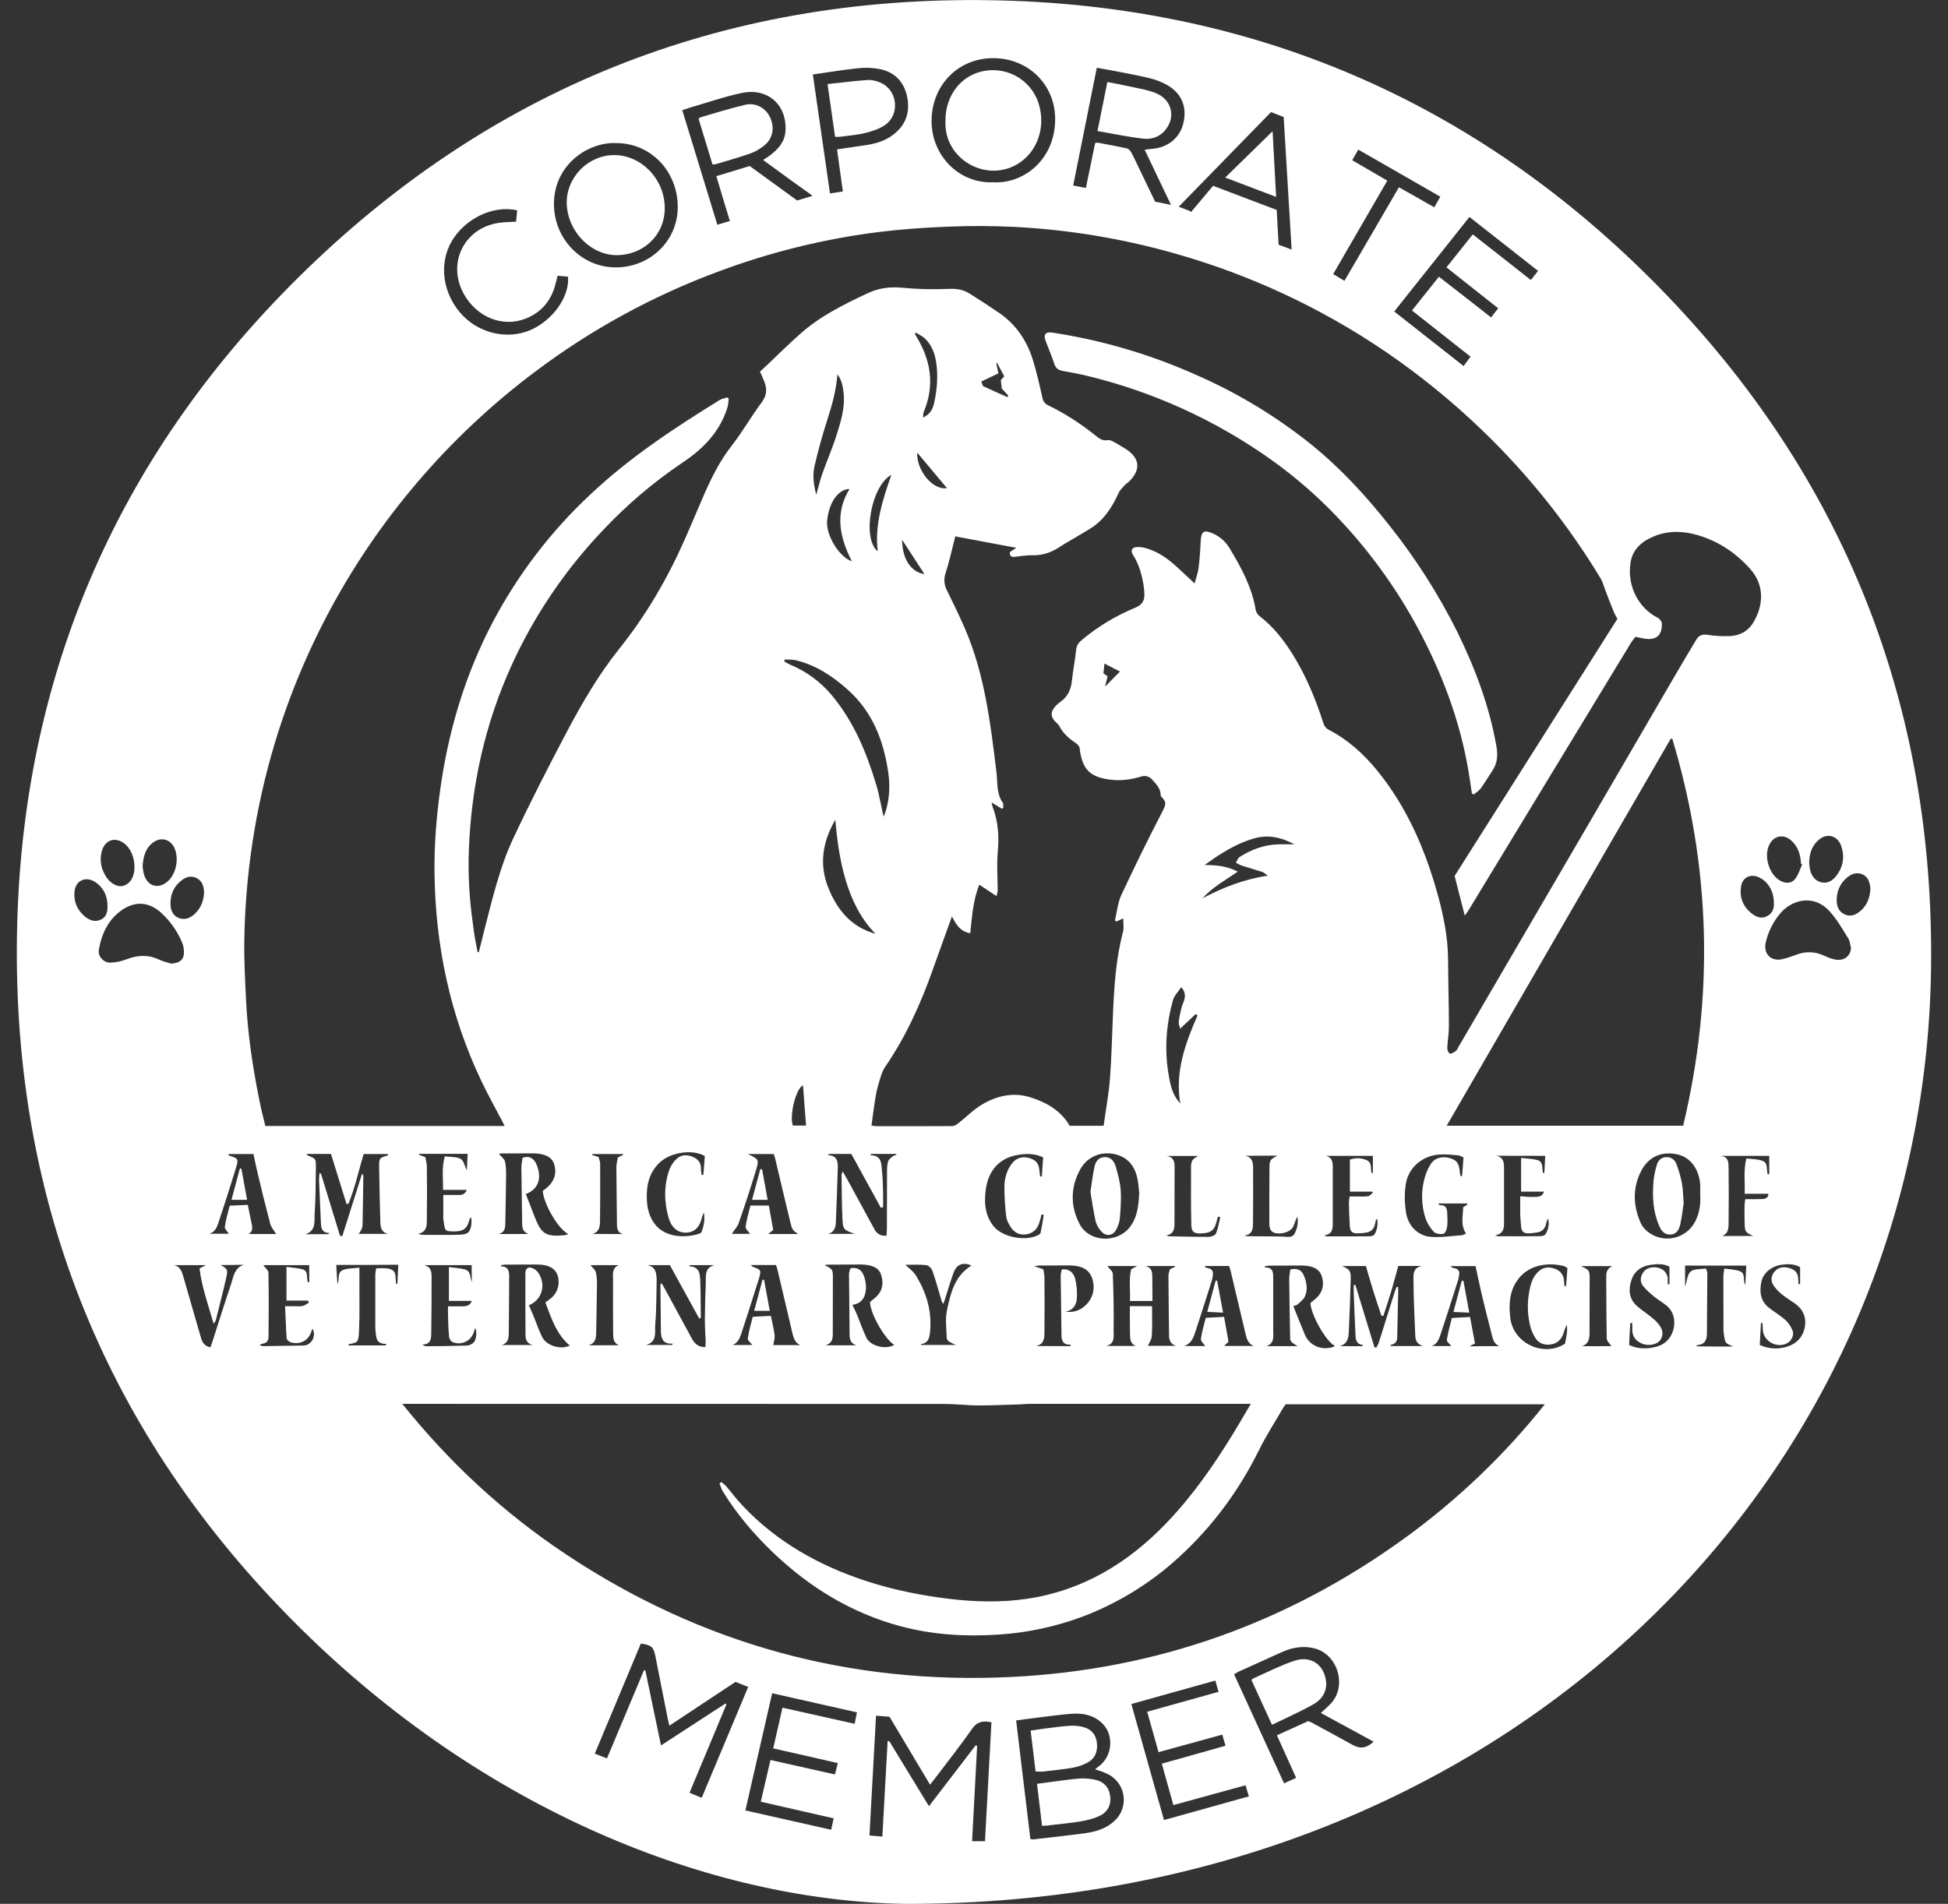 <svg width="89" height="87" viewBox="0 0 89 87" fill="none" xmlns="http://www.w3.org/2000/svg">
<rect x="0" y="0" width="89" height="87" fill="#333333" stroke="none"/>
<path d="M41.349 87C32.475 86.862 22.067 82.73 13.574 74.254C4.888 65.592 0.586 55.017 0.775 42.767C0.955 31.057 5.275 20.959 13.602 12.708C22.316 4.072 32.949 -0.197 45.269 0.01C57.216 0.207 67.467 4.628 75.795 13.122C84.255 21.749 88.391 32.217 88.225 44.285C87.907 67.736 68.537 87.055 41.349 87ZM21.817 43.51H21.877C21.955 43.189 22.034 42.864 22.117 42.544C22.491 41.1 22.822 39.644 23.458 38.292C24.231 36.648 25.06 35.03 25.908 33.422C26.603 32.112 27.349 30.829 28.279 29.665C29.496 28.144 30.471 26.485 31.259 24.708C31.563 24.025 31.849 23.333 32.148 22.647C32.498 21.84 32.885 21.062 33.438 20.356C33.93 19.724 34.327 19.019 34.806 18.378C35.04 18.061 35.049 17.772 34.92 17.437C34.865 17.291 34.791 17.144 34.722 16.983C34.828 16.883 34.925 16.792 35.026 16.7C35.538 16.214 36.035 15.72 36.565 15.252C37.471 14.446 38.554 13.909 39.646 13.397C40.144 13.163 40.668 13.094 41.235 13.149C41.934 13.218 42.644 13.232 43.348 13.2C43.698 13.185 44.002 13.231 44.288 13.41C44.756 13.7 45.217 14.001 45.67 14.313C46.42 14.835 46.909 15.559 47.18 16.416C47.36 16.989 47.493 17.58 47.623 18.166C47.659 18.344 47.733 18.446 47.894 18.523C48.664 18.899 49.373 19.357 50.04 19.893C50.211 20.03 50.367 20.163 50.616 20.113C50.699 20.095 50.809 20.155 50.897 20.2C51.085 20.301 51.27 20.411 51.449 20.526C52.081 20.942 52.131 21.46 51.593 21.996C51.528 22.061 51.445 22.106 51.384 22.174C51.284 22.288 51.159 22.403 51.1 22.541C50.805 23.192 50.427 23.778 49.801 24.163C49.405 24.405 48.999 24.639 48.603 24.873C48.553 24.905 48.497 24.937 48.447 24.974C48.065 25.231 47.651 25.386 47.176 25.373C46.908 25.367 46.642 25.414 46.374 25.445C46.214 25.464 46.121 25.418 46.14 25.226C46.237 25.161 46.333 25.097 46.434 25.033L43.644 24.511C43.501 25.06 43.381 25.638 43.202 26.192C43.157 26.32 43.139 26.457 43.15 26.593C43.161 26.728 43.2 26.86 43.265 26.98C43.551 27.562 43.837 28.148 44.095 28.744C44.992 30.833 45.255 33.065 45.527 35.296C45.582 35.763 45.518 36.262 45.818 36.688C45.853 36.74 45.831 36.835 45.836 36.913L45.775 36.958C45.629 36.867 45.481 36.776 45.302 36.67C45.325 36.767 45.333 36.831 45.357 36.89C45.61 37.555 45.651 38.232 45.586 38.938C45.532 39.525 45.582 40.12 45.582 40.711C45.582 40.766 45.559 40.82 45.527 40.949C45.241 40.761 45.002 40.597 44.744 40.427C44.449 41.151 44.413 41.888 44.329 42.648C43.833 42.557 43.662 42.195 43.491 41.879C43.202 42.69 42.906 43.492 42.621 44.298C42.064 45.874 41.382 47.386 40.429 48.77C40.319 48.93 40.258 49.136 40.198 49.329C40.125 49.567 40.055 49.813 40.015 50.057C39.935 50.511 39.88 50.968 39.817 51.431C39.922 51.45 39.964 51.462 40.009 51.462C41.175 51.462 42.34 51.468 43.51 51.459C43.607 51.459 43.717 51.38 43.8 51.316C44.15 51.042 44.464 50.716 44.836 50.492C45.532 50.07 46.296 49.891 47.106 50.153C47.839 50.391 48.479 50.762 48.871 51.445H50.422C50.519 50.726 50.653 50.029 50.709 49.324C50.787 48.321 50.805 47.312 50.851 46.31C50.906 45.049 50.984 43.799 51.311 42.571C51.357 42.387 51.317 42.181 51.317 41.966C51.201 42.021 51.104 42.066 51.013 42.108C50.99 42.094 50.962 42.081 50.939 42.066C51.03 41.673 51.068 41.251 51.233 40.894C51.834 39.608 52.46 38.334 53.113 37.073C53.32 36.669 53.259 36.633 53.029 36.368C53.043 36.057 52.841 35.846 52.643 35.63C52.583 35.556 52.501 35.502 52.408 35.476C52.315 35.451 52.217 35.455 52.127 35.489C51.708 35.612 51.288 35.68 50.838 35.639C49.828 35.543 49.442 35.19 49.327 34.192C49.316 34.109 49.239 34.018 49.166 33.967C48.857 33.761 48.576 33.527 48.405 33.188C48.371 33.128 48.326 33.076 48.272 33.033C47.991 32.771 47.972 32.546 48.23 32.262C48.298 32.188 48.374 32.122 48.456 32.066C48.788 31.832 48.93 31.506 48.972 31.113C49.023 30.632 49.12 30.15 49.17 29.67C49.193 29.463 49.304 29.349 49.451 29.224C50.182 28.617 51.002 28.125 51.883 27.764C52.178 27.64 52.297 27.443 52.284 27.146C52.281 27.001 52.267 26.857 52.242 26.715C52.163 26.239 52.034 25.78 51.767 25.363C51.629 25.148 51.726 24.993 51.984 24.997C52.122 24.997 52.26 25.02 52.39 25.061C52.919 25.216 53.352 25.528 53.753 25.89C54.015 26.128 54.273 26.376 54.577 26.66C54.646 26.407 54.728 26.197 54.757 25.977C54.808 25.56 54.84 25.144 54.858 24.726C54.876 24.282 55.005 24.195 55.415 24.378C55.737 24.52 55.99 24.745 56.165 25.033C56.7 25.918 57.197 26.821 57.368 27.86C57.387 27.961 57.451 28.08 57.535 28.144C58.151 28.617 58.625 29.211 59.035 29.863C59.666 30.865 60.112 31.952 60.472 33.073C60.508 33.186 60.585 33.28 60.688 33.339C61.577 33.793 62.3 34.448 62.923 35.214C64.253 36.848 65.078 38.736 65.648 40.743C65.939 41.773 66.16 42.814 66.16 43.894C66.165 44.899 66.197 45.906 66.197 46.909C66.197 47.235 66.137 47.56 66.123 47.89C66.118 47.977 66.178 48.123 66.238 48.142C66.307 48.165 66.427 48.091 66.505 48.036C66.56 47.995 66.593 47.912 66.629 47.849C68.495 44.656 70.36 41.462 72.22 38.268C73.657 35.809 75.086 33.344 76.522 30.88C76.844 30.324 77.176 29.776 77.503 29.226C77.623 29.024 77.784 28.974 78.028 29.01C78.364 29.065 78.714 29.083 79.056 29.065C79.461 29.042 79.824 28.868 80.055 28.524C80.529 27.806 80.677 26.825 79.995 26.037C79.327 25.271 78.503 24.721 77.522 24.442C76.868 24.255 76.2 24.245 75.559 24.511C75.021 24.732 74.597 25.093 74.5 25.689C74.316 26.821 74.901 27.806 75.726 28.222C75.817 28.267 75.928 28.401 75.928 28.496C75.937 28.927 75.766 29.226 75.27 29.198C75.095 29.188 74.924 29.139 74.721 29.101C74.657 29.188 74.574 29.275 74.514 29.377C73.864 30.439 73.225 31.507 72.575 32.57C70.738 35.594 68.904 38.617 67.067 41.641C67.03 41.701 66.984 41.755 66.92 41.837C66.763 41.215 66.611 40.637 66.459 40.028C68.928 36.124 71.414 32.203 73.897 28.277C73.833 28.158 73.773 28.071 73.736 27.974C73.602 27.643 73.472 27.31 73.345 26.976C73.275 26.793 73.229 26.596 73.128 26.43C71.628 23.949 69.809 21.673 67.716 19.66C66.349 18.343 64.873 17.143 63.305 16.072C60.354 14.064 57.096 12.546 53.656 11.577C51.272 10.9 48.818 10.495 46.342 10.368C45.323 10.319 44.303 10.316 43.284 10.359C42.234 10.4 41.189 10.473 40.148 10.602C37.649 10.917 35.196 11.521 32.839 12.402C29.828 13.516 26.998 15.063 24.439 16.993C22.453 18.482 20.641 20.188 19.036 22.078C16.07 25.56 13.86 29.616 12.546 33.989C11.673 36.91 11.207 39.936 11.162 42.983C11.147 43.872 11.198 44.764 11.239 45.659C11.317 47.299 11.566 48.921 11.902 50.528C11.966 50.84 12.05 51.148 12.124 51.454H23.056C23.011 51.358 22.978 51.299 22.951 51.244C22.628 50.63 22.288 50.021 21.989 49.392C20.556 46.378 19.888 43.189 19.851 39.863C19.838 38.622 19.934 37.38 20.104 36.148C20.473 33.44 21.237 30.856 22.514 28.428C23.664 26.249 25.172 24.276 26.976 22.592C28.763 20.906 30.803 19.563 32.879 18.28C32.981 18.216 33.111 18.197 33.225 18.161L33.295 18.216C33.276 18.354 33.272 18.491 33.234 18.62C32.89 19.737 32.12 20.516 31.176 21.144C29.849 22.039 28.627 23.079 27.533 24.246C25.805 26.061 24.395 28.151 23.361 30.43C22.145 33.111 21.533 35.923 21.421 38.85C21.381 39.972 21.443 41.094 21.605 42.204C21.647 42.635 21.735 43.07 21.818 43.509L21.817 43.51ZM57.148 64.152H46.978C46.853 64.152 46.733 64.169 46.609 64.175C45.983 64.192 45.352 64.224 44.725 64.224C44.204 64.224 43.685 64.156 43.164 64.156C35.008 64.152 26.856 64.152 18.7 64.152H18.382C20.556 66.869 23.038 69.154 25.88 71.041C32.042 75.133 38.84 76.997 46.227 76.631C52.845 76.301 58.837 74.162 64.193 70.277C66.591 68.538 68.74 66.484 70.581 64.169H58.749C58.712 64.216 58.677 64.248 58.653 64.289C58.271 64.948 57.851 65.595 57.515 66.277C56.594 68.133 55.388 69.768 53.854 71.166C52.679 72.245 51.322 73.11 49.846 73.722C48.483 74.281 47.06 74.602 45.587 74.698C44.08 74.794 42.599 74.703 41.142 74.313C38.904 73.713 36.998 72.544 35.334 70.96C34.45 70.117 33.663 69.191 33.023 68.151C32.954 68.037 32.922 67.903 32.871 67.78C32.898 67.761 32.926 67.744 32.959 67.725C33.027 67.784 33.105 67.839 33.166 67.903C33.419 68.197 33.654 68.513 33.921 68.797C35.492 70.465 37.426 71.546 39.586 72.251C40.806 72.65 42.059 72.902 43.334 73.058C44.531 73.204 45.739 73.236 46.936 73.058C49.469 72.678 51.532 71.427 53.277 69.612C54.471 68.371 55.447 66.969 56.345 65.504C56.608 65.073 56.856 64.637 57.147 64.152H57.148ZM76.404 33.759C76.381 33.759 76.358 33.755 76.334 33.755L66.096 51.443H76.9C78.32 45.491 78.162 39.605 76.404 33.759ZM50.031 80.852C50.123 80.774 50.183 80.728 50.243 80.682C50.832 80.215 50.897 79.275 50.358 78.749C49.935 78.336 49.4 78.268 48.837 78.323C48.35 78.368 47.867 78.432 47.379 78.492C47.075 78.529 46.775 78.57 46.425 78.617C46.646 80.44 46.862 82.24 47.075 84.036C47.153 84.045 47.18 84.054 47.208 84.054C47.991 83.962 48.778 83.88 49.557 83.775C50.055 83.706 50.534 83.569 50.916 83.211C51.079 83.063 51.202 82.876 51.273 82.668C51.345 82.46 51.363 82.237 51.325 82.02C51.287 81.804 51.196 81.6 51.058 81.428C50.92 81.255 50.742 81.12 50.538 81.035C50.39 80.963 50.23 80.921 50.031 80.852ZM29.279 75.107C28.578 76.774 27.884 78.442 27.174 80.137C27.377 80.215 27.547 80.279 27.731 80.353C28.307 78.987 28.865 77.659 29.422 76.326L29.486 76.339C29.721 77.466 29.955 78.593 30.199 79.761C31.218 79.101 32.18 78.474 33.143 77.846L33.189 77.888C32.632 79.226 32.069 80.563 31.503 81.924C31.701 82.007 31.867 82.075 32.06 82.153C32.774 80.449 33.474 78.776 34.184 77.086C33.972 76.999 33.788 76.931 33.603 76.857C32.599 77.526 31.604 78.181 30.581 78.859C30.55 78.721 30.526 78.634 30.509 78.547L29.942 75.675C29.859 75.262 29.767 75.175 29.279 75.107ZM40.024 78.4C39.922 80.233 39.826 82.029 39.724 83.875C39.913 83.894 40.089 83.907 40.313 83.926C40.397 82.446 40.475 81.007 40.553 79.569C40.576 79.564 40.604 79.564 40.626 79.56C41.221 80.536 41.815 81.507 42.442 82.538C43.173 81.585 43.873 80.668 44.574 79.757L44.643 79.784C44.565 81.228 44.491 82.675 44.413 84.137H45.002C45.099 82.313 45.2 80.508 45.297 78.703C44.92 78.625 44.652 78.661 44.417 78.996C43.873 79.775 43.284 80.517 42.713 81.273C42.649 81.356 42.584 81.439 42.492 81.553C41.874 80.519 41.257 79.485 40.64 78.451C40.433 78.432 40.262 78.42 40.023 78.4H40.024ZM60.348 78.277C60.532 78.103 60.693 77.97 60.827 77.819C61.545 77.008 61.112 75.597 60.057 75.326C59.542 75.194 59.04 75.281 58.556 75.5C57.898 75.799 57.244 76.092 56.589 76.389C56.525 76.422 56.46 76.462 56.382 76.509L58.666 81.493C58.869 81.402 59.035 81.323 59.219 81.241C58.92 80.582 58.634 79.954 58.339 79.298C58.846 79.07 59.316 78.854 59.772 78.648C59.85 78.68 59.901 78.703 59.947 78.725C60.574 79.065 61.199 79.404 61.821 79.748C62.157 79.931 62.452 79.88 62.756 79.587C61.964 79.156 61.176 78.725 60.348 78.277ZM34.865 7.312C34.999 7.225 35.087 7.165 35.174 7.105C35.551 6.821 35.855 6.487 35.887 5.983C35.961 4.801 35.081 4 33.903 4.247C33.097 4.412 32.31 4.692 31.517 4.92C31.411 4.952 31.305 4.993 31.172 5.034C31.706 6.785 32.24 8.516 32.774 10.271C32.977 10.212 33.147 10.157 33.346 10.097C33.133 9.401 32.93 8.732 32.728 8.049C33.263 7.889 33.751 7.743 34.253 7.586C34.98 8.118 35.703 8.641 36.422 9.163C36.653 9.093 36.864 9.03 37.126 8.947C36.353 8.398 35.629 7.87 34.865 7.311V7.312ZM50.11 3.097L49.032 8.475C49.253 8.522 49.424 8.553 49.612 8.589C49.76 7.879 49.897 7.201 50.036 6.533C50.1 6.528 50.127 6.514 50.156 6.52C50.597 6.602 51.045 6.684 51.486 6.781C51.56 6.798 51.638 6.881 51.68 6.955C51.813 7.202 51.929 7.458 52.053 7.715L52.776 9.217C53.016 9.263 53.236 9.31 53.499 9.36C53.09 8.498 52.697 7.687 52.297 6.84C52.449 6.826 52.537 6.813 52.624 6.803C53.329 6.753 53.873 6.327 54.048 5.695C54.249 4.957 54.029 4.325 53.393 3.926C53.124 3.765 52.832 3.646 52.527 3.574C51.91 3.422 51.284 3.317 50.657 3.193C50.491 3.166 50.331 3.138 50.11 3.097ZM45.384 8.329C46.696 8.412 48.189 7.362 48.208 5.47C48.221 3.875 46.982 2.657 45.38 2.657C43.772 2.657 42.566 3.894 42.561 5.529C42.561 7.11 43.814 8.398 45.384 8.329ZM28.16 6.537C26.843 6.482 25.313 7.545 25.309 9.309C25.304 10.913 26.566 12.214 28.122 12.219C29.703 12.223 30.959 11.008 30.965 9.469C30.969 7.83 29.739 6.542 28.16 6.538V6.537ZM38.278 80.568C37.278 80.338 36.321 80.118 35.326 79.895C35.469 79.262 35.607 78.666 35.75 78.035C36.86 78.281 37.936 78.525 39.047 78.772C39.089 78.575 39.116 78.423 39.153 78.249C37.85 77.956 36.583 77.668 35.279 77.375C34.87 79.175 34.464 80.938 34.055 82.73C35.377 83.028 36.661 83.321 37.974 83.614C38.016 83.427 38.052 83.27 38.088 83.092C36.965 82.835 35.874 82.584 34.759 82.332C34.911 81.672 35.054 81.067 35.201 80.426C36.201 80.65 37.159 80.865 38.145 81.085C38.195 80.907 38.232 80.755 38.278 80.567V80.568ZM68.126 14.504C68.242 14.358 68.334 14.235 68.449 14.088C67.647 13.456 66.874 12.842 66.086 12.218C66.5 11.7 66.887 11.21 67.288 10.711C68.186 11.412 69.052 12.095 69.941 12.796C70.061 12.649 70.158 12.526 70.272 12.379L67.136 9.914L63.7 14.234C64.769 15.072 65.81 15.893 66.869 16.727L67.187 16.3C66.279 15.585 65.405 14.894 64.511 14.188C64.93 13.662 65.327 13.167 65.741 12.645C66.551 13.272 67.33 13.881 68.126 14.505V14.504ZM51.689 77.869C52.187 79.642 52.678 81.383 53.181 83.17C54.489 82.807 55.766 82.451 57.06 82.088C56.999 81.901 56.958 81.759 56.904 81.581C55.793 81.888 54.715 82.185 53.609 82.487C53.426 81.837 53.259 81.232 53.08 80.595C54.065 80.315 55.015 80.05 55.99 79.775C55.94 79.597 55.894 79.44 55.844 79.267L52.932 80.068C52.753 79.432 52.583 78.835 52.412 78.222L55.673 77.311C55.618 77.122 55.576 76.976 55.526 76.797C54.232 77.159 52.97 77.507 51.689 77.869ZM58.072 5.121C56.668 6.561 55.268 7.999 53.854 9.447L54.337 9.63L54.42 9.685L55.424 8.49L58.33 9.594C58.362 10.134 58.39 10.647 58.417 11.182C58.597 11.252 58.772 11.316 59.012 11.403L58.648 5.346C58.464 5.278 58.303 5.214 58.073 5.121H58.072ZM37.137 3.404C37.399 5.236 37.657 7.023 37.92 8.838C38.141 8.805 38.311 8.777 38.509 8.751C38.417 8.095 38.334 7.477 38.242 6.826C38.607 6.771 38.937 6.721 39.269 6.675C39.748 6.611 40.227 6.537 40.647 6.267C41.314 5.841 41.599 5.242 41.452 4.453C41.314 3.747 40.89 3.299 40.195 3.157C39.865 3.094 39.528 3.081 39.195 3.119C38.518 3.189 37.846 3.303 37.137 3.404ZM84.569 43.321C84.528 43.17 84.519 42.996 84.435 42.868C84.173 42.451 83.924 42.01 83.597 41.649C82.828 40.802 81.811 41.159 81.332 41.745C81.011 42.127 80.785 42.58 80.672 43.065C80.558 43.583 80.908 43.949 81.428 43.83C81.649 43.778 81.87 43.702 82.086 43.623C82.279 43.547 82.485 43.51 82.693 43.515C82.9 43.52 83.104 43.566 83.293 43.651C83.445 43.719 83.602 43.789 83.763 43.829C84.201 43.953 84.541 43.724 84.569 43.322V43.321ZM7.832 44.035C8.238 43.999 8.417 43.844 8.403 43.476C8.4 43.34 8.373 43.205 8.324 43.078C8.112 42.57 7.794 42.112 7.389 41.736C6.86 41.237 6.239 41.154 5.626 41.548C4.962 41.979 4.649 42.647 4.516 43.399C4.46 43.71 4.746 44.008 5.069 43.99C5.308 43.976 5.557 43.925 5.778 43.838C6.285 43.642 6.773 43.615 7.27 43.853C7.445 43.936 7.643 43.977 7.832 44.036V44.035ZM25.476 12.598C25.443 12.727 25.415 12.828 25.392 12.929C25.208 13.702 24.761 14.266 24.016 14.56C22.956 14.976 21.782 14.496 21.188 13.428C20.414 12.03 21.202 10.422 22.786 10.184C23.039 10.148 23.296 10.148 23.578 10.129C23.596 9.942 23.615 9.777 23.63 9.611C22.477 9.355 21.23 10.033 20.649 11.004C20.023 12.053 20.225 13.469 21.146 14.422C22.013 15.32 23.398 15.553 24.444 14.981C25.398 14.463 26.029 13.456 25.95 12.641C25.792 12.63 25.634 12.617 25.476 12.599V12.598ZM15.001 56.397C15.015 56.379 15.028 56.361 15.039 56.342C14.688 56.332 14.67 56.093 14.661 55.86L14.578 53.986C14.573 53.867 14.588 53.744 14.592 53.624C14.615 53.624 14.638 53.62 14.661 53.62C14.951 54.573 15.246 55.525 15.536 56.478H15.642L16.544 53.625C16.586 53.708 16.6 53.725 16.6 53.744C16.59 54.431 16.581 55.113 16.568 55.801C16.568 55.915 16.568 56.034 16.531 56.14C16.493 56.245 16.416 56.336 16.388 56.383H17.728C17.424 56.319 17.383 56.085 17.378 55.851C17.355 55.009 17.331 54.16 17.323 53.317C17.318 52.914 17.337 52.914 17.715 52.799C17.723 52.795 17.723 52.773 17.738 52.736H16.613C16.388 53.492 16.222 54.275 15.918 55.013H15.83C15.596 54.253 15.356 53.496 15.122 52.731H14.002C14.034 52.773 14.043 52.795 14.062 52.804C14.421 52.942 14.435 52.947 14.431 53.321C14.42 54.032 14.426 54.742 14.376 55.448C14.352 55.792 14.463 56.245 13.947 56.401C14.301 56.397 14.652 56.397 15.001 56.397ZM62.241 61.518C62.25 61.501 62.264 61.482 62.273 61.463C61.992 61.436 61.941 61.248 61.931 61.038C61.9 60.391 61.872 59.745 61.849 59.094C61.844 58.97 61.849 58.847 61.849 58.724C61.872 58.719 61.9 58.719 61.923 58.714C62.212 59.667 62.507 60.62 62.798 61.573C62.826 61.573 62.853 61.578 62.885 61.578C62.927 61.495 62.972 61.418 63.001 61.33C63.244 60.561 63.484 59.786 63.728 59.013C63.751 58.939 63.788 58.87 63.816 58.801L63.88 58.815V59.058C63.866 59.677 63.856 60.295 63.839 60.909C63.834 61.138 63.889 61.404 63.507 61.463L63.567 61.509H65.008C64.791 61.436 64.672 61.298 64.663 61.074C64.631 60.245 64.584 59.416 64.58 58.582C64.58 58.302 64.516 57.931 64.966 57.849H63.885C63.778 58.234 63.677 58.614 63.567 58.994C63.452 59.374 63.328 59.754 63.203 60.13C63.176 60.13 63.143 60.125 63.115 60.125C62.991 59.754 62.862 59.379 62.747 59.008C62.629 58.624 62.515 58.24 62.406 57.854H61.315C61.674 58.013 61.72 58.064 61.711 58.467C61.69 59.237 61.663 60.007 61.628 60.776C61.619 61.083 61.6 61.39 61.222 61.514C61.564 61.518 61.904 61.518 62.241 61.518ZM52.339 57.854C52.666 57.937 52.642 58.187 52.647 58.425C52.647 58.633 52.651 58.838 52.651 59.045V59.452H51.625C51.648 58.944 51.57 58.458 51.68 58C51.772 57.949 51.836 57.913 51.952 57.853H50.593C50.676 57.968 50.838 58.087 50.842 58.211C50.873 59.062 50.893 59.92 50.878 60.771C50.874 61.038 50.962 61.395 50.547 61.505H51.887C51.666 61.408 51.634 61.225 51.629 61.038C51.621 60.716 51.621 60.395 51.621 60.074V59.686H52.634C52.634 60.166 52.651 60.616 52.623 61.06C52.615 61.216 52.499 61.367 52.444 61.501H53.729C53.485 61.422 53.417 61.248 53.411 61.032C53.402 60.126 53.389 59.219 53.384 58.312C53.384 58.202 53.43 58.092 53.449 58.001C53.55 57.954 53.619 57.918 53.688 57.886C53.683 57.876 53.683 57.867 53.678 57.853H52.34L52.339 57.854ZM58.953 58.009C59.261 57.941 59.459 58.032 59.565 58.275C59.698 58.582 59.758 58.916 59.624 59.232C59.565 59.379 59.409 59.493 59.284 59.608C59.233 59.654 59.15 59.663 59.09 59.686C59.27 60.13 59.436 60.561 59.615 60.987C59.837 61.509 60.416 61.743 60.96 61.532C60.969 61.527 60.965 61.505 60.969 61.49C60.574 61.289 59.882 60.061 59.873 59.539C59.966 59.461 60.067 59.388 60.154 59.306C60.454 59.017 60.509 58.66 60.38 58.293C60.255 57.949 59.932 57.858 59.597 57.835C59.56 57.83 59.519 57.83 59.483 57.83C58.985 57.83 58.487 57.83 57.989 57.835C57.934 57.835 57.879 57.849 57.819 57.858L57.759 57.917C58.197 57.903 58.17 58.179 58.17 58.435V60.771C58.17 61.055 58.242 61.376 57.866 61.514H59.279C58.953 61.307 58.947 61.307 58.943 61.083C58.924 60.208 58.911 59.329 58.901 58.453C58.901 58.306 58.933 58.16 58.953 58.008V58.009ZM39.121 61.477C38.871 61.39 38.816 61.216 38.816 60.983C38.812 60.061 38.793 59.136 38.789 58.215C38.789 58.124 38.835 58.032 38.854 57.954C39.181 57.899 39.378 58.023 39.485 58.348C39.576 58.627 39.599 58.911 39.503 59.2C39.407 59.475 39.19 59.594 38.945 59.626C39.029 59.801 39.097 59.943 39.158 60.085C39.3 60.428 39.42 60.786 39.581 61.124C39.766 61.514 40.467 61.688 40.857 61.459C40.406 61.17 39.747 59.998 39.751 59.493C39.848 59.416 39.945 59.342 40.032 59.26C40.336 58.97 40.374 58.614 40.254 58.247C40.139 57.903 39.821 57.826 39.494 57.789C39.439 57.784 39.388 57.784 39.333 57.784C38.835 57.784 38.337 57.784 37.841 57.789C37.79 57.789 37.744 57.803 37.67 57.812C38.052 58 38.052 58 38.052 58.431C38.052 59.218 38.052 60.002 38.048 60.79C38.048 61.064 38.09 61.372 37.706 61.477H39.121ZM24.166 59.645C24.249 59.841 24.327 60.02 24.4 60.199C24.52 60.497 24.626 60.799 24.765 61.087C24.962 61.505 25.644 61.692 26.03 61.486C25.422 60.968 25.187 60.236 24.916 59.516C25.008 59.448 25.069 59.402 25.128 59.361C25.29 59.242 25.41 59.077 25.474 58.887C25.537 58.698 25.54 58.493 25.482 58.302C25.386 57.986 25.109 57.812 24.668 57.789C24.607 57.784 24.543 57.784 24.483 57.784C24.009 57.784 23.535 57.784 23.06 57.789C23.014 57.789 22.963 57.803 22.917 57.812C22.904 57.83 22.89 57.849 22.872 57.867C23.203 57.862 23.263 58.068 23.263 58.293C23.263 59.177 23.25 60.062 23.244 60.945C23.244 61.189 23.193 61.38 22.922 61.463H24.345C24.096 61.408 24.009 61.238 24.009 61.019C24.004 60.075 24 59.132 24.004 58.187C24.004 57.945 24.147 57.858 24.369 57.968C24.464 58.015 24.545 58.086 24.603 58.175C24.962 58.737 24.755 59.402 24.166 59.645V59.645ZM24.023 54.563C24.161 54.916 24.294 55.255 24.424 55.595C24.732 56.392 24.93 56.52 25.782 56.447C25.833 56.442 25.884 56.419 25.966 56.392C25.506 56.168 24.847 55.036 24.797 54.421C24.87 54.362 24.962 54.302 25.036 54.23C25.317 53.959 25.437 53.638 25.335 53.253C25.248 52.905 24.976 52.782 24.658 52.727C24.559 52.71 24.459 52.702 24.358 52.704C23.871 52.704 23.383 52.704 22.89 52.708C22.858 52.71 22.827 52.717 22.798 52.731C22.895 52.85 23.047 52.956 23.074 53.083C23.129 53.336 23.126 53.597 23.12 53.858C23.115 54.504 23.098 55.155 23.088 55.801C23.083 56.043 23.111 56.304 22.779 56.391H24.156C23.926 56.323 23.862 56.158 23.857 55.947C23.843 55.086 23.829 54.225 23.82 53.364C23.82 53.209 23.857 53.052 23.875 52.91C24.161 52.796 24.4 52.924 24.521 53.231C24.774 53.858 24.58 54.362 24.023 54.563ZM40.367 37.315C40.419 37.191 40.455 37.114 40.478 37.031C40.645 36.458 40.667 35.872 40.58 35.285C40.367 33.828 39.856 32.514 38.719 31.505C38.024 30.888 37.264 30.384 36.342 30.168C36.186 30.132 36.011 30.145 35.85 30.137C35.845 30.168 35.836 30.196 35.831 30.228C35.914 30.274 35.992 30.323 36.076 30.361C36.832 30.67 37.499 31.161 38.019 31.79C39.014 32.99 39.594 34.397 40.036 35.868C40.17 36.316 40.248 36.792 40.367 37.316V37.315ZM52.048 54.509C52.03 54.362 52.02 54.143 51.98 53.927C51.855 53.244 51.486 52.85 50.883 52.731C50.279 52.617 49.676 52.859 49.359 53.428C48.903 54.247 48.894 55.123 49.331 55.947C49.764 56.758 50.998 56.822 51.588 56.113C51.956 55.667 52.02 55.132 52.048 54.509ZM77.678 54.578C77.678 54.427 77.688 54.27 77.678 54.12C77.623 53.414 77.227 52.888 76.651 52.754C75.947 52.594 75.329 52.841 74.989 53.496C74.579 54.279 74.607 55.096 74.966 55.897C75.03 56.039 75.141 56.167 75.26 56.268C75.969 56.854 77.034 56.631 77.452 55.814C77.65 55.43 77.706 55.009 77.678 54.578ZM65.529 9.474C65.63 9.3 65.709 9.158 65.806 8.988C64.548 8.265 63.314 7.554 62.056 6.835C61.955 7.009 61.872 7.157 61.78 7.321C62.332 7.642 62.843 7.944 63.383 8.255C62.554 9.689 61.739 11.091 60.909 12.526C61.089 12.63 61.241 12.723 61.425 12.832C62.264 11.398 63.083 9.983 63.913 8.558C64.47 8.869 64.981 9.159 65.529 9.474ZM32.227 61.555C32.231 61.454 32.244 61.372 32.24 61.289C32.231 60.955 32.199 60.62 32.204 60.286C32.208 59.745 32.222 59.204 32.245 58.664C32.259 58.33 32.166 57.941 32.641 57.812H31.527C31.512 57.83 31.494 57.849 31.48 57.867C31.94 57.871 31.978 58.188 31.991 58.49C32.014 59.062 32.014 59.631 32.019 60.204C32.019 60.213 32.001 60.221 31.95 60.259C31.499 59.434 31.047 58.614 30.605 57.812H29.559C29.901 57.862 29.983 58.092 29.996 58.38C29.996 58.417 30.002 58.458 30.002 58.494C29.984 59.164 29.997 59.837 29.937 60.506C29.906 60.849 30.052 61.321 29.513 61.459H30.706C30.716 61.44 30.729 61.418 30.738 61.399C30.3 61.431 30.199 61.17 30.195 60.836C30.186 60.126 30.182 59.42 30.172 58.71C30.172 58.692 30.195 58.678 30.227 58.633C30.352 58.856 30.467 59.057 30.577 59.264L31.613 61.175C31.742 61.399 31.904 61.569 32.227 61.555ZM40.954 52.777C40.95 52.763 40.95 52.75 40.944 52.731H39.807L39.761 52.791C40.286 52.791 40.263 53.171 40.295 53.487C40.332 53.822 40.336 54.156 40.347 54.491C40.355 54.715 40.347 54.939 40.347 55.164C40.313 55.173 40.281 55.183 40.245 55.191L38.895 52.731H37.868C37.854 52.75 37.845 52.768 37.831 52.786C38.209 52.8 38.282 53.038 38.278 53.317C38.255 54.147 38.223 54.977 38.19 55.81C38.181 56.062 38.145 56.304 37.831 56.383H39.047C38.536 56.194 38.517 56.194 38.49 55.695C38.458 55.026 38.458 54.353 38.449 53.684C38.449 53.648 38.472 53.611 38.504 53.533C38.605 53.716 38.692 53.858 38.77 54.005L39.954 56.177C40.002 56.277 40.082 56.359 40.18 56.411C40.279 56.463 40.392 56.481 40.502 56.465C40.507 56.351 40.521 56.249 40.521 56.144C40.521 55.274 40.521 54.408 40.526 53.538C40.526 53.377 40.53 53.213 40.581 53.062C40.612 52.965 40.724 52.896 40.81 52.823C40.852 52.799 40.908 52.795 40.954 52.777ZM66.846 55.173C66.938 55.109 66.988 55.077 67.043 55.041C67.039 55.026 67.039 55.009 67.035 54.994H65.713C65.741 55.054 65.773 55.077 65.81 55.072C66.031 55.063 66.109 55.2 66.118 55.389C66.127 55.608 66.146 55.833 66.118 56.048C66.104 56.168 66.031 56.359 65.948 56.378C65.814 56.41 65.597 56.383 65.51 56.291C65.337 56.11 65.206 55.895 65.124 55.659C64.949 55.11 64.925 54.525 65.055 53.964C65.11 53.703 65.215 53.436 65.358 53.208C65.542 52.905 65.901 52.818 66.256 52.928C66.57 53.02 66.671 53.176 66.699 53.588C66.703 53.642 66.722 53.693 66.735 53.743C66.758 53.743 66.781 53.739 66.8 53.739C66.823 53.459 66.841 53.18 66.864 52.888C66.768 52.85 66.694 52.8 66.616 52.795C66.325 52.773 66.036 52.736 65.745 52.759C64.981 52.818 64.35 53.349 64.23 54.101C64.16 54.527 64.17 54.986 64.24 55.417C64.341 56.053 64.82 56.497 65.418 56.525C65.865 56.548 66.317 56.483 66.768 56.447C66.841 56.442 66.91 56.395 66.98 56.374C66.712 55.966 66.851 55.567 66.846 55.172V55.173ZM48.894 61.514C48.907 61.491 48.917 61.468 48.93 61.445C48.613 61.472 48.502 61.308 48.498 61.047C48.483 60.13 48.47 59.219 48.461 58.302C48.461 58.202 48.493 58.1 48.512 58.009C48.816 57.973 49.036 58.11 49.124 58.44C49.193 58.714 49.211 59.008 49.202 59.292C49.193 59.608 49.055 59.86 48.687 59.943C48.861 59.96 49.009 59.951 49.152 59.911C49.695 59.741 50.04 59.186 49.954 58.646C49.865 58.083 49.543 57.839 48.871 57.826H48.825C48.383 57.826 47.936 57.826 47.493 57.83C47.438 57.83 47.383 57.844 47.254 57.858C47.429 57.922 47.539 57.958 47.668 58.005C47.687 58.138 47.719 58.266 47.719 58.393C47.724 59.196 47.729 59.998 47.719 60.799C47.715 61.092 47.746 61.418 47.332 61.509C47.853 61.514 48.373 61.514 48.894 61.514ZM55.055 57.853L55.042 57.894C55.088 57.913 55.135 57.945 55.18 57.949C55.388 57.981 55.443 58.11 55.41 58.298C55.397 58.371 55.388 58.449 55.365 58.522C55.115 59.306 54.867 60.094 54.609 60.873C54.526 61.119 54.448 61.376 54.112 61.509H55.065C54.996 61.404 54.853 61.285 54.867 61.188C54.909 60.868 55.005 60.552 55.088 60.221C55.374 60.208 55.631 60.194 55.926 60.176C56 60.58 56.064 60.964 56.129 61.317C56.037 61.404 55.986 61.45 55.926 61.505H57.279C57.036 61.408 56.967 61.202 56.916 60.992C56.687 60.029 56.46 59.062 56.23 58.1C56.212 58.013 56.18 57.931 56.152 57.849C55.77 57.854 55.415 57.854 55.055 57.854V57.853ZM68.504 61.514C68.255 61.413 68.21 61.198 68.159 61C67.995 60.373 67.839 59.744 67.689 59.113C67.592 58.701 67.509 58.285 67.417 57.858H66.279C66.314 57.904 66.365 57.937 66.422 57.949C66.644 57.977 66.703 58.104 66.657 58.306C66.644 58.366 66.638 58.425 66.62 58.486C66.365 59.302 66.102 60.116 65.833 60.928C65.754 61.161 65.686 61.408 65.414 61.509H66.307C66.234 61.412 66.091 61.308 66.104 61.225C66.155 60.89 66.252 60.561 66.33 60.227C66.625 60.208 66.874 60.194 67.163 60.181C67.237 60.575 67.311 60.96 67.389 61.39C67.315 61.427 67.251 61.463 67.136 61.523C67.642 61.513 68.071 61.513 68.504 61.513V61.514ZM36.463 56.391C36.242 56.24 36.197 56.208 36.117 55.888C35.878 54.916 35.657 53.945 35.422 52.969C35.404 52.882 35.372 52.8 35.349 52.736H34.169C34.672 52.979 34.69 52.984 34.534 53.496C34.289 54.299 34.028 55.096 33.751 55.888C33.686 56.071 33.534 56.227 33.433 56.383H34.266C34.197 56.272 34.055 56.158 34.064 56.062C34.106 55.741 34.202 55.43 34.285 55.09H35.128C35.192 55.461 35.262 55.846 35.326 56.204C35.229 56.287 35.174 56.328 35.1 56.391H36.464H36.463ZM36.56 61.468C36.316 61.353 36.252 61.134 36.201 60.909C35.971 59.938 35.745 58.966 35.515 57.996C35.501 57.931 35.473 57.871 35.454 57.807H34.308C34.344 57.849 34.359 57.871 34.377 57.881C34.778 58.028 34.791 58.032 34.668 58.449C34.409 59.287 34.137 60.117 33.866 60.95C33.797 61.161 33.709 61.363 33.47 61.463H34.377C34.298 61.363 34.152 61.253 34.165 61.166C34.211 60.831 34.308 60.501 34.391 60.172C34.681 60.157 34.929 60.144 35.22 60.13C35.279 60.433 35.353 60.716 35.39 61.011C35.408 61.151 35.353 61.308 35.33 61.468H36.56ZM12.616 56.392C12.523 56.237 12.395 56.094 12.348 55.929C12.158 55.206 11.976 54.481 11.805 53.753C11.722 53.414 11.653 53.075 11.58 52.736H10.433C10.438 52.791 10.456 52.805 10.474 52.809C10.88 52.933 10.908 52.956 10.783 53.364C10.536 54.174 10.279 54.98 10.009 55.782C9.931 56.02 9.862 56.277 9.577 56.378H10.451C10.387 56.272 10.263 56.158 10.271 56.067C10.318 55.746 10.41 55.43 10.493 55.096C10.778 55.081 11.037 55.072 11.322 55.058C11.381 55.347 11.432 55.622 11.493 55.897C11.534 56.081 11.566 56.26 11.364 56.391H12.616V56.392ZM21.33 54.372H20.243C20.247 53.863 20.174 53.377 20.321 52.841C20.583 52.878 20.855 52.851 21.05 52.96C21.191 53.043 21.237 53.3 21.33 53.487C21.343 53.245 21.352 52.992 21.366 52.727H19.147C19.147 52.74 19.143 52.754 19.143 52.768L19.433 52.878C19.457 53.015 19.502 53.171 19.502 53.322C19.512 54.101 19.512 54.88 19.502 55.654C19.497 55.952 19.544 56.286 19.107 56.383C19.186 56.412 19.27 56.428 19.355 56.429C19.898 56.429 20.442 56.438 20.985 56.423C21.133 56.419 21.344 56.392 21.414 56.296C21.547 56.108 21.561 55.861 21.524 55.623C21.483 55.657 21.454 55.703 21.441 55.755C21.335 56.181 21.137 56.3 20.589 56.268C20.336 56.255 20.322 56.227 20.257 55.727C20.257 55.718 20.253 55.714 20.253 55.705V54.605C20.47 54.605 20.649 54.61 20.829 54.605C21.013 54.61 21.215 54.642 21.331 54.372H21.33ZM62.664 53.602C62.683 53.602 62.701 53.597 62.724 53.597V52.818H60.582C60.854 52.892 60.891 53.088 60.891 53.309V55.828C60.891 56.103 60.914 56.397 60.509 56.451C60.559 56.482 60.587 56.497 60.614 56.497C61.273 56.497 61.931 56.502 62.59 56.493C62.659 56.493 62.765 56.461 62.793 56.415C62.923 56.199 62.967 55.942 62.917 55.695C62.881 55.718 62.862 55.741 62.858 55.768C62.779 56.24 62.646 56.351 62.015 56.36C61.775 56.364 61.684 56.273 61.669 56.026C61.646 55.668 61.637 55.311 61.628 54.954C61.628 54.871 61.646 54.793 61.661 54.674H62.011C62.176 54.674 62.347 54.688 62.512 54.66C62.59 54.646 62.655 54.555 62.729 54.495C62.715 54.482 62.703 54.468 62.691 54.453H61.674V52.993C61.918 52.9 62.19 52.906 62.429 53.011C62.697 53.116 62.609 53.391 62.664 53.601V53.602ZM14.127 57.812H12.026C12.104 57.922 12.26 58.04 12.265 58.16C12.283 59.136 12.279 60.108 12.269 61.083C12.269 61.249 12.196 61.376 12.003 61.399C11.965 61.404 11.933 61.431 11.855 61.468C11.942 61.491 11.984 61.514 12.026 61.514L13.863 61.486C14.228 61.482 14.467 61.051 14.278 60.716C14.264 60.749 14.25 60.776 14.24 60.803C14.112 61.253 13.72 61.472 13.273 61.335C13.2 61.312 13.103 61.221 13.098 61.157C13.062 60.675 13.048 60.189 13.025 59.69H13.444C13.573 59.69 13.706 59.705 13.835 59.677C13.932 59.654 14.02 59.58 14.112 59.525C14.098 59.494 14.088 59.466 14.075 59.434H13.089V57.894C13.366 57.931 13.605 57.941 13.822 58.004C14.116 58.087 13.983 58.403 14.071 58.6C14.088 58.595 14.107 58.59 14.13 58.586C14.126 58.344 14.126 58.092 14.126 57.812H14.127ZM68.362 52.814C68.706 52.886 68.716 53.143 68.716 53.4V55.778C68.716 56.062 68.744 56.368 68.311 56.451C68.385 56.478 68.402 56.493 68.425 56.493C69.084 56.493 69.743 56.497 70.401 56.488C70.475 56.488 70.586 56.446 70.618 56.391C70.745 56.178 70.786 55.924 70.734 55.682C70.689 55.747 70.66 55.82 70.646 55.897C70.599 56.13 70.47 56.287 70.226 56.319C70.097 56.336 69.968 56.36 69.839 56.36C69.6 56.36 69.512 56.277 69.495 56.03C69.48 55.864 69.462 55.695 69.457 55.531C69.453 55.255 69.457 54.977 69.457 54.665C69.702 54.678 69.89 54.706 70.074 54.696C70.254 54.688 70.466 54.71 70.54 54.453H69.495V52.914C69.776 52.947 70.01 52.951 70.231 53.007C70.53 53.084 70.438 53.391 70.498 53.606L70.558 53.593C70.572 53.341 70.586 53.088 70.599 52.818C69.807 52.814 69.084 52.814 68.362 52.814ZM21.55 57.812H19.376C19.676 57.877 19.718 58.1 19.718 58.325C19.722 59.187 19.713 60.047 19.703 60.909C19.699 61.17 19.695 61.436 19.294 61.44C19.372 61.491 19.423 61.518 19.473 61.518C20.093 61.517 20.714 61.507 21.334 61.487C21.458 61.478 21.573 61.422 21.657 61.331C21.776 61.175 21.79 60.809 21.712 60.688C21.693 60.74 21.675 60.782 21.666 60.822C21.551 61.257 21.117 61.495 20.694 61.335C20.615 61.308 20.528 61.189 20.519 61.102C20.487 60.776 20.477 60.446 20.469 60.121C20.463 59.979 20.469 59.841 20.469 59.695H21.09C21.284 59.695 21.472 59.685 21.556 59.447H20.51V57.904C20.786 57.941 21.02 57.945 21.242 58.009C21.523 58.087 21.463 58.38 21.56 58.582C21.55 58.334 21.55 58.087 21.55 57.812ZM39.996 42.67C39.323 41.974 38.913 41.14 38.642 40.233C38.371 39.331 38.246 38.405 38.163 37.462C37.573 38.479 37.407 39.528 37.868 40.628C38.274 41.608 38.909 42.368 39.996 42.67ZM10.083 57.807C10.391 57.99 10.419 58.004 10.341 58.366C10.193 59.03 10.018 59.686 9.857 60.34C9.848 60.378 9.815 60.41 9.76 60.488C9.511 59.618 9.217 58.811 9.116 57.964C9.226 57.909 9.296 57.871 9.41 57.812H7.969C8.236 57.89 8.306 58.1 8.369 58.32C8.458 58.627 8.549 58.934 8.637 59.242C8.821 59.879 9.001 60.516 9.188 61.151C9.249 61.359 9.36 61.518 9.613 61.569C9.645 61.472 9.678 61.399 9.701 61.321C9.986 60.437 10.263 59.548 10.562 58.664C10.672 58.334 10.71 57.931 11.142 57.794C10.788 57.807 10.434 57.807 10.083 57.807ZM41.364 57.798C41.524 57.953 41.714 58.083 41.828 58.261C42.322 59.049 42.584 59.901 42.492 60.85C42.465 61.151 42.413 61.368 42.082 61.422C42.077 61.422 42.082 61.45 42.077 61.459H43.667C43.281 61.285 43.253 61.266 43.248 61.028C43.239 60.657 43.184 60.272 43.258 59.915C43.423 59.117 43.608 58.302 44.385 57.83C44.008 57.665 43.714 57.767 43.571 58.147C43.423 58.545 43.308 58.958 43.175 59.365C43.152 59.438 43.123 59.507 43.102 59.58C43.032 59.508 43.018 59.443 43 59.378C42.87 58.943 42.751 58.499 42.599 58.068C42.562 57.958 42.42 57.822 42.313 57.812C41.996 57.775 41.664 57.798 41.365 57.798H41.364ZM32.203 52.827C31.628 52.498 30.638 52.658 30.144 53.12C29.749 53.487 29.582 53.954 29.555 54.472C29.528 55.004 29.591 55.525 29.942 55.966C30.444 56.589 31.406 56.566 31.959 56.37C31.991 56.355 32.042 56.332 32.052 56.304C32.157 56.016 32.217 55.723 32.157 55.416C32.097 55.526 32.069 55.64 32.037 55.755C31.927 56.126 31.678 56.328 31.329 56.328C30.959 56.328 30.674 56.098 30.545 55.64C30.334 54.898 30.328 54.147 30.596 53.414C30.669 53.238 30.779 53.08 30.919 52.951C31.14 52.745 31.411 52.759 31.674 52.873C31.927 52.984 32.042 53.181 32.028 53.455C32.024 53.533 32.047 53.616 32.06 53.693C32.083 53.693 32.112 53.689 32.134 53.689L32.203 52.827ZM47.687 55.517C47.655 55.507 47.618 55.503 47.586 55.493C47.554 55.622 47.526 55.75 47.484 55.874C47.392 56.168 47.199 56.359 46.885 56.406C46.573 56.451 46.328 56.319 46.167 56.058C46.079 55.915 45.992 55.755 45.973 55.599C45.916 55.132 45.888 54.663 45.89 54.193C45.9 53.818 46.005 53.455 46.25 53.148C46.444 52.905 46.743 52.823 47.056 52.928C47.36 53.029 47.48 53.203 47.493 53.546C47.499 53.62 47.516 53.693 47.526 53.762C47.548 53.762 47.577 53.758 47.599 53.758C47.618 53.468 47.636 53.185 47.659 52.888C47.254 52.695 46.853 52.712 46.467 52.782C45.679 52.924 45.177 53.464 45.048 54.294C44.951 54.912 44.988 55.521 45.393 56.034C45.794 56.538 46.844 56.74 47.429 56.442C47.475 56.419 47.535 56.378 47.543 56.336C47.6 56.067 47.641 55.792 47.687 55.517ZM71.612 57.949C71.534 57.899 71.507 57.871 71.47 57.862C70.825 57.684 69.871 57.743 69.337 58.486C68.955 59.017 68.932 59.612 69.001 60.217C69.135 61.38 70.507 62.036 71.502 61.404C71.553 61.129 71.627 60.841 71.585 60.534C71.507 60.671 71.475 60.817 71.424 60.955C71.327 61.221 71.138 61.395 70.857 61.436C70.563 61.482 70.3 61.39 70.139 61.129C70.032 60.954 69.952 60.764 69.904 60.565C69.787 60.066 69.773 59.549 69.863 59.045C69.922 58.705 70.01 58.372 70.272 58.119C70.494 57.904 70.756 57.871 71.037 57.977C71.313 58.077 71.452 58.279 71.46 58.567C71.465 58.637 71.475 58.705 71.479 58.775C71.502 58.775 71.525 58.769 71.549 58.769C71.576 58.495 71.594 58.22 71.612 57.949ZM80.101 56.478C79.742 56.314 79.719 56.287 79.709 55.911C79.703 55.644 79.701 55.376 79.704 55.109C79.704 55.013 79.723 54.916 79.737 54.798C80.004 54.798 80.248 54.803 80.492 54.793C80.644 54.788 80.791 54.752 80.796 54.55H79.709C79.732 54.014 79.649 53.501 79.787 52.937C80.046 52.969 80.299 52.965 80.519 53.043C80.791 53.134 80.694 53.451 80.764 53.666L80.833 53.652V52.818H78.632C79 52.878 78.972 53.166 78.976 53.414C78.986 54.22 78.986 55.031 78.976 55.837C78.972 56.086 78.991 56.36 78.682 56.483C79.147 56.478 79.626 56.478 80.101 56.478ZM79.193 61.533C78.82 61.38 78.82 61.38 78.765 60.996C78.751 60.913 78.743 60.829 78.742 60.744C78.737 59.943 78.737 59.141 78.737 58.338C78.737 58.238 78.761 58.132 78.779 57.968C79.037 58.009 79.281 58.009 79.493 58.092C79.774 58.202 79.607 58.517 79.742 58.714L79.783 57.834H76.988V58.792C77.084 58.512 77.093 58.224 77.245 58.1C77.406 57.973 77.701 58.004 77.946 57.968C77.978 58.082 78.005 58.142 78.005 58.197C78.001 59.113 77.986 60.025 77.986 60.941C77.986 61.257 77.867 61.449 77.53 61.468C77.526 61.468 77.522 61.491 77.513 61.523C78.079 61.532 78.636 61.532 79.193 61.532V61.533ZM15.361 57.803L15.416 58.673C15.53 58.458 15.389 58.151 15.666 58.037C15.877 57.949 16.13 57.964 16.421 57.926V58.536C16.415 59.278 16.438 60.015 16.406 60.758C16.379 61.335 16.375 61.344 15.946 61.422C15.936 61.422 15.932 61.445 15.913 61.482H17.608C17.627 61.459 17.64 61.436 17.66 61.412C17.134 61.427 17.194 61.06 17.152 60.758C17.147 60.722 17.147 60.68 17.147 60.644V58.262C17.147 58.164 17.171 58.073 17.185 57.958C17.369 57.958 17.53 57.941 17.687 57.964C17.986 58.005 18.074 58.119 18.078 58.425C18.078 58.508 18.092 58.586 18.097 58.669C18.114 58.669 18.138 58.664 18.156 58.664L18.198 57.794C17.244 57.803 16.333 57.803 15.361 57.803ZM80.4 61.459C80.791 61.651 81.298 61.669 81.707 61.518C82.123 61.367 82.38 61.074 82.459 60.638C82.537 60.189 82.376 59.828 82.003 59.562C81.796 59.416 81.579 59.287 81.386 59.127C81.237 59.008 81.11 58.865 81.008 58.705C80.884 58.495 80.93 58.27 81.091 58.092C81.285 57.877 81.538 57.877 81.791 57.958C82.017 58.032 82.15 58.183 82.155 58.431C82.155 58.514 82.169 58.6 82.173 58.682C82.196 58.682 82.219 58.678 82.243 58.678V57.909C82.044 57.78 81.772 57.743 81.399 57.794C80.953 57.853 80.557 58.164 80.474 58.572C80.377 59.04 80.428 59.475 80.852 59.786C81.091 59.966 81.348 60.121 81.57 60.318C81.707 60.446 81.828 60.62 81.897 60.799C81.979 61.01 81.851 61.265 81.667 61.372C81.192 61.641 80.561 61.294 80.538 60.753L80.525 60.455C80.502 60.455 80.478 60.455 80.455 60.46C80.432 60.794 80.418 61.133 80.4 61.459ZM74.432 61.459C74.943 61.728 75.675 61.61 76.002 61.399C76.555 61.047 76.711 60.102 76.121 59.645C75.941 59.503 75.739 59.388 75.564 59.241C75.384 59.09 75.2 58.939 75.058 58.751C74.905 58.55 74.951 58.285 75.113 58.096C75.265 57.913 75.574 57.858 75.836 57.958C75.946 57.996 76.041 58.068 76.106 58.164C76.171 58.26 76.202 58.374 76.195 58.49V58.686H76.274V57.881C75.998 57.739 75.702 57.756 75.417 57.798C74.993 57.858 74.666 58.083 74.533 58.504C74.394 58.934 74.422 59.355 74.791 59.681C75.025 59.888 75.293 60.053 75.532 60.259C75.675 60.383 75.813 60.524 75.896 60.69C76.029 60.955 75.924 61.266 75.679 61.38C75.55 61.442 75.408 61.468 75.266 61.457C75.123 61.446 74.987 61.398 74.869 61.317C74.629 61.166 74.556 60.937 74.579 60.666C74.584 60.593 74.569 60.52 74.565 60.451C74.537 60.451 74.514 60.451 74.487 60.455C74.464 60.79 74.445 61.134 74.432 61.459ZM55.751 55.618C55.72 55.608 55.686 55.604 55.654 55.595C55.636 55.645 55.612 55.691 55.604 55.741C55.494 56.217 55.346 56.346 54.871 56.364C54.572 56.378 54.439 56.296 54.43 56.002C54.407 55.141 54.415 54.285 54.415 53.423C54.415 53.294 54.411 53.154 54.467 53.043C54.512 52.947 54.641 52.892 54.734 52.823H53.31C53.592 52.873 53.664 53.051 53.664 53.294C53.664 54.164 53.664 55.031 53.66 55.901C53.66 56.153 53.624 56.397 53.292 56.451C53.343 56.478 53.384 56.493 53.426 56.493C54.029 56.506 54.632 56.524 55.236 56.52C55.346 56.52 55.526 56.447 55.558 56.364C55.654 56.13 55.692 55.869 55.751 55.618ZM56.903 52.814C57.206 52.886 57.252 53.107 57.252 53.363C57.252 54.179 57.258 54.994 57.248 55.81C57.244 56.09 57.271 56.411 56.838 56.465C56.958 56.493 57.05 56.493 57.147 56.493C57.644 56.497 58.142 56.493 58.639 56.51C58.823 56.516 59.04 56.571 59.141 56.383C59.27 56.145 59.325 55.869 59.274 55.59C59.191 55.741 59.154 55.901 59.086 56.048C58.98 56.276 58.626 56.401 58.303 56.355C58.054 56.319 57.999 56.136 57.994 55.939C57.989 55.077 57.994 54.215 57.999 53.355C57.999 53.241 58.003 53.111 58.058 53.02C58.113 52.933 58.238 52.888 58.353 52.809C57.851 52.814 57.377 52.814 56.903 52.814ZM53.923 50.421C53.679 48.979 54.153 47.678 54.715 46.396C54.685 46.378 54.654 46.361 54.623 46.345C54.397 46.555 54.176 46.762 53.919 47.005C53.89 46.88 53.835 46.771 53.854 46.67C53.905 46.386 53.946 46.097 54.057 45.836C54.167 45.566 54.181 45.341 53.968 45.112C53.84 45.309 53.651 45.488 53.592 45.703C53.274 46.84 53.191 47.999 53.402 49.167C53.476 49.616 53.582 50.06 53.923 50.422V50.421ZM55.037 39.528C55.576 39.528 56.069 39.579 56.548 39.83C55.99 40.224 55.393 40.541 54.941 41.049C55.861 40.562 56.819 40.182 57.921 40.014C57.796 39.927 57.741 39.867 57.671 39.844C57.358 39.743 57.046 39.656 56.733 39.555C56.64 39.524 56.553 39.468 56.465 39.422C56.52 39.335 56.557 39.212 56.636 39.161C57.174 38.817 57.759 38.602 58.404 38.584C58.648 38.574 58.893 38.584 59.137 38.584C58.547 38.263 57.944 38.125 57.294 38.314C56.631 38.501 56.041 38.84 55.471 39.221C55.332 39.318 55.184 39.422 55.038 39.528H55.037ZM28.271 61.472C28.022 61.363 28.018 61.147 28.013 60.937C28.009 60.121 28.004 59.306 28.009 58.49C28.009 58.234 27.948 57.945 28.271 57.812H26.977C27.06 57.917 27.194 58.018 27.226 58.147C27.277 58.366 27.277 58.6 27.272 58.829C27.267 59.493 27.249 60.153 27.24 60.818C27.235 61.098 27.24 61.377 26.885 61.477C27.35 61.472 27.811 61.472 28.271 61.472ZM73.622 61.514C73.548 61.4 73.41 61.285 73.41 61.166C73.386 60.217 73.396 59.264 73.386 58.316C73.386 58.105 73.451 57.949 73.663 57.858H72.231C72.613 58.032 72.627 58.045 72.627 58.444C72.627 59.246 72.627 60.043 72.622 60.845C72.622 61.119 72.618 61.404 72.272 61.518C72.733 61.514 73.198 61.514 73.622 61.514ZM28.451 56.391C28.23 56.323 28.188 56.153 28.188 55.967C28.18 55.09 28.165 54.211 28.161 53.336C28.161 53.181 28.207 53.025 28.23 52.892C28.336 52.841 28.404 52.805 28.474 52.767C28.469 52.759 28.469 52.745 28.464 52.736H27.064C27.064 52.75 27.06 52.767 27.06 52.782C27.144 52.809 27.226 52.837 27.35 52.873C27.369 52.956 27.414 53.056 27.419 53.153C27.424 54.028 27.424 54.907 27.414 55.783C27.41 56.03 27.391 56.296 27.069 56.387C27.53 56.392 27.99 56.392 28.451 56.392V56.391ZM37.293 22.608C37.399 22.243 37.464 21.949 37.565 21.661C37.781 21.052 38.044 20.455 38.233 19.842C38.422 19.241 38.61 18.632 38.545 17.982C38.514 17.67 38.458 17.363 38.26 17.107C38.205 17.844 38.007 18.532 37.786 19.224C37.565 19.91 37.372 20.611 37.211 21.313C37.118 21.72 37.169 22.141 37.294 22.608H37.293ZM6.514 39.596C6.532 39.688 6.541 39.825 6.578 39.959C6.748 40.526 7.274 40.655 7.698 40.242C8.062 39.885 8.181 39.212 7.968 38.749C7.785 38.35 7.365 38.236 7.01 38.488C6.647 38.749 6.546 39.134 6.514 39.596ZM82.657 39.464C82.666 39.519 82.675 39.643 82.703 39.762C82.772 40.041 82.929 40.252 83.218 40.321C83.509 40.384 83.729 40.238 83.896 40.023C84.218 39.605 84.292 39.134 84.113 38.639C83.932 38.153 83.431 38.053 83.058 38.41C82.772 38.675 82.661 39.015 82.657 39.464ZM6.145 39.638C6.145 39.152 5.957 38.736 5.639 38.515C5.243 38.246 4.823 38.382 4.671 38.836C4.533 39.258 4.602 39.664 4.832 40.041C5.054 40.394 5.381 40.554 5.643 40.475C5.956 40.38 6.141 40.073 6.145 39.638ZM82.338 39.5L82.283 39.473C82.266 39.056 82.15 38.675 81.819 38.392C81.487 38.108 81.059 38.184 80.852 38.57C80.561 39.098 80.819 39.972 81.353 40.256C81.606 40.389 81.869 40.37 82.035 40.142C82.169 39.953 82.243 39.715 82.338 39.5ZM85.457 40.596C85.424 40.347 85.374 40.078 85.088 39.953C84.799 39.834 84.55 39.949 84.333 40.15C84.052 40.407 83.923 40.742 83.914 41.114C83.909 41.397 84.001 41.668 84.292 41.791C84.573 41.915 84.816 41.791 85.029 41.603C85.318 41.342 85.434 41.003 85.457 40.596ZM9.323 40.797C9.319 40.527 9.254 40.248 8.958 40.114C8.669 39.981 8.416 40.114 8.204 40.307C7.905 40.572 7.785 40.925 7.789 41.314C7.794 41.585 7.891 41.836 8.162 41.946C8.439 42.057 8.688 41.957 8.899 41.76C9.167 41.507 9.3 41.19 9.323 40.797ZM81.045 41.265C81.045 40.736 80.791 40.301 80.386 40.101C80.004 39.908 79.617 40.078 79.548 40.494C79.465 40.989 79.622 41.416 80.018 41.732C80.221 41.891 80.455 42.006 80.717 41.874C80.985 41.745 81.059 41.503 81.045 41.265ZM4.911 41.397C4.911 40.906 4.699 40.522 4.33 40.293C3.902 40.032 3.456 40.238 3.405 40.737C3.359 41.177 3.511 41.553 3.838 41.846C4.054 42.038 4.313 42.157 4.598 42.029C4.874 41.905 4.921 41.645 4.91 41.397H4.911ZM38.812 22.347C38.375 22.338 37.886 22.852 37.79 23.795C37.725 24.437 38.333 25.459 38.918 25.646C38.365 24.555 38.126 23.475 38.812 22.347ZM42.179 19.081C42.51 18.921 42.626 18.669 42.685 18.39C42.81 17.803 42.86 17.216 42.782 16.621C42.718 16.167 42.575 15.741 42.212 15.43C42.096 15.334 41.953 15.269 41.824 15.192C41.801 15.26 41.811 15.283 41.82 15.301C42.524 16.415 42.727 17.583 42.202 18.829C42.17 18.889 42.183 18.971 42.179 19.081ZM40.724 21.697C39.789 22.211 39.378 24.62 40.102 25.192C39.954 23.974 40.327 22.847 40.724 21.697ZM36.689 49.598C36.357 49.735 36.058 51.005 36.224 51.434H36.828C36.776 50.812 36.735 50.221 36.689 49.598ZM44.914 17.646C45.297 17.821 45.661 17.982 46.02 18.146C46.038 18.124 46.051 18.101 46.07 18.078C45.969 17.968 45.868 17.858 45.771 17.757C45.758 17.619 45.739 17.492 45.725 17.368C45.775 17.313 45.821 17.267 45.882 17.198L45.559 16.589C45.545 16.594 45.532 16.602 45.517 16.607C45.555 16.768 45.587 16.928 45.614 17.061C45.338 17.194 45.085 17.313 44.832 17.436C44.874 17.542 44.901 17.606 44.915 17.647L44.914 17.646ZM41.907 20.685C41.861 21.445 42.579 22.407 43.265 22.307C42.814 21.765 42.359 21.221 41.907 20.685ZM41.216 24.665C41.225 25.724 41.768 26.177 42.234 26.232C41.912 25.733 41.562 25.197 41.216 24.666V24.665ZM51.169 30.686C50.952 30.576 50.718 30.457 50.46 30.323C50.441 30.489 50.427 30.626 50.414 30.769L50.602 30.905C50.57 31.047 50.534 31.185 50.488 31.378L51.169 30.686Z" fill="white"/>
<path d="M67.247 36.257C67.195 35.913 67.15 35.565 67.09 35.221C66.694 32.898 65.869 30.722 64.751 28.652C63.84 26.97 62.726 25.405 61.435 23.992C60.411 22.863 59.267 21.849 58.022 20.968C55.49 19.177 52.637 17.885 49.616 17.162C49.257 17.075 48.898 17.014 48.533 16.946C48.341 16.91 48.23 16.814 48.166 16.621C48.051 16.273 47.908 15.934 47.779 15.595C47.659 15.288 47.765 15.15 48.092 15.201C50.369 15.55 52.587 16.204 54.687 17.148C56.562 17.971 58.32 19.036 59.915 20.317C61.26 21.408 62.42 22.668 63.489 24.025C64.698 25.545 65.743 27.188 66.606 28.926C67.412 30.58 68.052 32.289 68.37 34.113C68.444 34.525 68.407 34.896 68.168 35.244C67.993 35.501 67.836 35.775 67.652 36.027C67.569 36.138 67.44 36.215 67.33 36.307C67.302 36.293 67.275 36.276 67.247 36.257ZM47.609 83.436C47.531 82.799 47.457 82.175 47.379 81.516L48.014 81.429C48.447 81.374 48.88 81.309 49.313 81.273C49.529 81.255 49.76 81.277 49.975 81.315C50.418 81.397 50.663 81.657 50.722 82.071C50.777 82.459 50.612 82.812 50.224 82.986C49.958 83.111 49.662 83.183 49.373 83.23C48.913 83.307 48.446 83.349 47.982 83.404C47.871 83.427 47.761 83.427 47.609 83.435V83.436ZM47.314 80.952C47.24 80.32 47.166 79.72 47.088 79.083C47.341 79.046 47.563 79.01 47.788 78.982C48.152 78.937 48.517 78.882 48.884 78.863C49.097 78.85 49.318 78.867 49.515 78.927C49.861 79.024 50.072 79.266 50.114 79.633C50.16 80.026 50.041 80.353 49.686 80.544C49.488 80.65 49.262 80.733 49.041 80.774C48.576 80.857 48.101 80.898 47.627 80.957C47.539 80.962 47.447 80.952 47.314 80.952ZM58.114 78.818L57.179 76.778C57.206 76.742 57.216 76.715 57.235 76.71C57.866 76.43 58.478 76.114 59.127 75.895C59.859 75.642 60.468 76.041 60.578 76.783C60.652 77.26 60.412 77.644 60.034 77.865C59.426 78.213 58.782 78.492 58.114 78.818ZM32.553 7.518C32.337 6.807 32.124 6.12 31.918 5.433C31.955 5.397 31.973 5.365 32.001 5.361C32.683 5.164 33.365 4.947 34.055 4.787C34.529 4.677 34.98 4.938 35.178 5.35C35.399 5.813 35.321 6.318 34.929 6.638C34.741 6.793 34.511 6.932 34.28 7.014C33.759 7.197 33.23 7.344 32.7 7.503C32.664 7.509 32.627 7.509 32.553 7.518ZM50.593 3.747C50.966 3.82 51.307 3.881 51.648 3.958C52.035 4.045 52.436 4.104 52.799 4.251C53.531 4.544 53.73 5.328 53.255 5.923C53.142 6.07 52.993 6.186 52.822 6.259C52.651 6.332 52.464 6.36 52.279 6.34C51.574 6.268 50.878 6.111 50.142 5.988C50.298 5.218 50.441 4.503 50.593 3.747ZM43.196 5.497C43.196 4.348 43.925 3.422 44.979 3.239C45.532 3.141 46.102 3.257 46.571 3.565C47.04 3.872 47.372 4.348 47.499 4.892C47.769 5.992 47.29 7.106 46.343 7.577C44.943 8.269 43.242 7.261 43.196 5.708V5.497ZM30.37 9.505C30.38 10.748 29.393 11.632 28.229 11.66C26.989 11.691 25.893 10.537 25.893 9.245C25.893 8.076 26.898 7.078 28.072 7.087C29.321 7.096 30.375 8.206 30.37 9.505ZM58.142 5.997C58.193 6.955 58.248 7.944 58.303 8.997C57.488 8.686 56.728 8.397 55.977 8.114C56.709 7.399 57.423 6.702 58.142 5.997H58.142ZM38.153 6.253C38.038 5.461 37.928 4.682 37.808 3.843C38.439 3.775 39.037 3.697 39.637 3.656C39.834 3.642 40.051 3.697 40.235 3.78C41.013 4.123 41.133 5.236 40.429 5.717C40.167 5.896 39.839 6.002 39.521 6.079C39.153 6.17 38.766 6.198 38.384 6.248C38.319 6.259 38.25 6.253 38.153 6.253ZM49.819 54.472C49.884 54.05 49.925 53.68 50.004 53.322C50.049 53.107 50.165 52.901 50.432 52.877C50.718 52.854 50.888 53.033 50.962 53.267C51.072 53.63 51.173 54 51.201 54.376C51.233 54.807 51.197 55.242 51.164 55.672C51.15 55.846 51.081 56.03 50.998 56.19C50.861 56.465 50.538 56.516 50.331 56.287C50.203 56.155 50.11 55.995 50.059 55.819C49.958 55.361 49.892 54.894 49.819 54.472ZM76.923 54.99C76.882 55.242 76.844 55.612 76.762 55.974C76.711 56.19 76.6 56.396 76.329 56.414C76.053 56.433 75.91 56.255 75.813 56.034C75.523 55.389 75.491 54.706 75.542 54.018C75.559 53.757 75.624 53.491 75.694 53.24C75.749 53.043 75.882 52.892 76.117 52.877C76.347 52.864 76.513 52.992 76.587 53.181C76.697 53.468 76.785 53.771 76.844 54.073C76.895 54.33 76.891 54.6 76.923 54.99ZM55.88 59.983L55.157 59.947C55.295 59.438 55.415 58.98 55.54 58.522H55.608C55.696 58.985 55.783 59.448 55.88 59.983ZM66.404 59.951C66.542 59.444 66.661 58.985 66.786 58.527H66.86C66.942 58.993 67.03 59.461 67.127 59.983C66.886 59.971 66.645 59.96 66.404 59.952V59.951ZM34.819 53.432C34.902 53.89 34.986 54.344 35.072 54.829H34.359C34.492 54.334 34.612 53.881 34.736 53.427C34.764 53.432 34.791 53.432 34.819 53.432ZM34.456 59.901C34.589 59.397 34.713 58.938 34.838 58.48H34.907C34.994 58.943 35.077 59.402 35.169 59.901H34.456ZM11.29 54.829H10.575L10.959 53.4H11.027C11.111 53.872 11.198 54.34 11.29 54.829Z" fill="white"/>
</svg>
